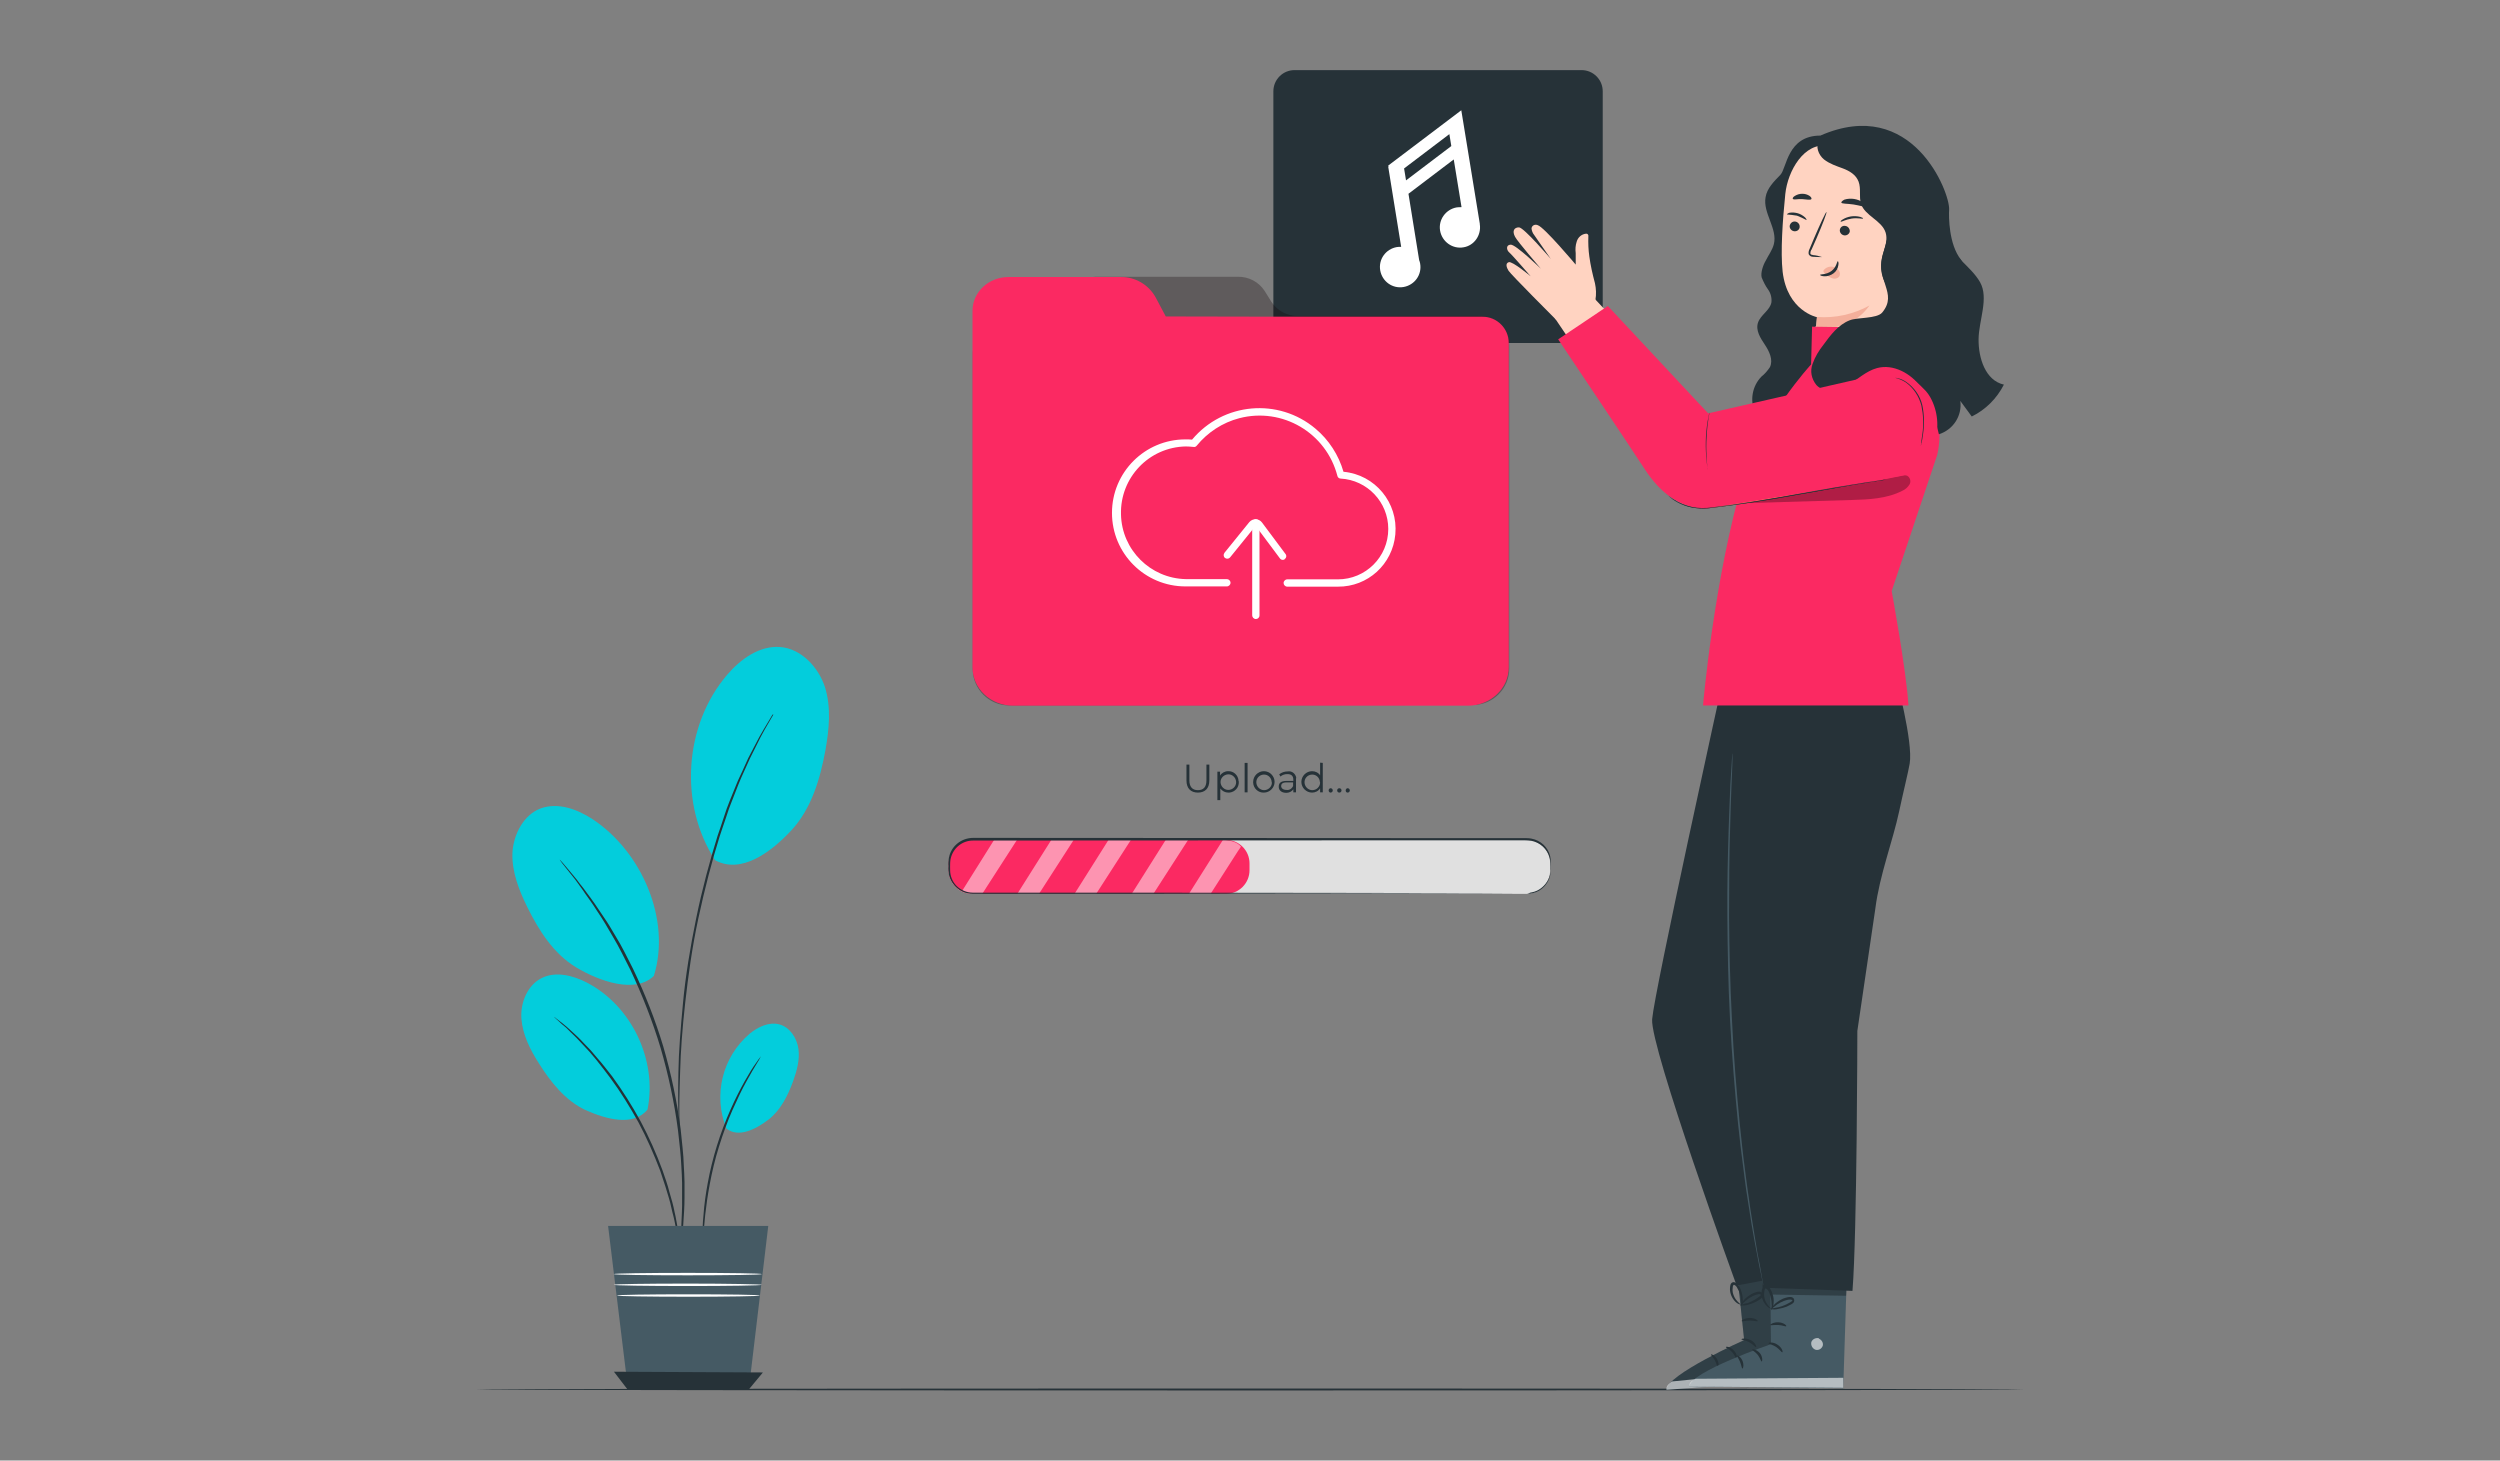 <?xml version="1.0" encoding="utf-8"?><svg version="1.1" id="Layer_1" xmlns="http://www.w3.org/2000/svg" xmlns:xlink="http://www.w3.org/1999/xlink" x="0px" y="0px" viewBox="0 0 1027 600" style="enable-background:new 0 0 1027 600;" xml:space="preserve"><rect x="0" y="0" width="1027" height="600" fill="#808080" stroke="none"/><style type="text/css">.st0{fill:#03CDDC}
.st1{fill:#263238}
.st2{fill:#455A64}
.st3{fill:#FFFFFF}
.st4{fill:#FFD3C1}
.st5{fill:#F4AF9B}
.st6{opacity:0.3}
.st7{opacity:0.6}
.st8{fill:#FB2962}
.st9{fill:#FF725E}
.st10{fill:#110307}
.st11{fill:#E0E0E0}
.st12{opacity:0.5}
</style><g id="freepik--Plant--inject-18"><path class="st0" d="M293.8,353.4c-15-22.9-12.8-55.6,5-76.3c5.5-6.4,13.3-12,21.8-11.3c8.5,0.7,15.6,8.2,18.3,16.5
c2.6,8.3,1.7,17.3,0.2,25.8c-2.2,12-5.8,24.2-14.1,33.1C316.7,350.1,304.5,359.2,293.8,353.4"/><path class="st0" d="M298.4,463.6c-5.5-13.7-1.7-29.3,9.5-38.9c3.4-2.8,7.9-5,12.2-3.9c4.3,1.1,7.3,5.6,7.9,10.1
c0.6,4.5-0.7,9.1-2.2,13.3c-2.2,6-5.2,12-10.2,15.8S303.4,467.6,298.4,463.6"/><path class="st0" d="M266,455.8c4.1-20.4-6.6-42.7-25-52.2c-5.7-2.9-12.7-4.7-18.5-1.8c-5.8,2.9-8.8,10.1-8.3,16.7
c0.5,6.6,3.6,12.7,7.1,18.2c4.9,7.8,10.9,15.4,19.2,19.3C249,459.8,260.2,462.9,266,455.8"/><path class="st0" d="M268.6,400.9c7.2-23.1-5-51.1-25.2-64.4c-6.3-4.1-14.2-7-21.3-4.4c-7,2.6-11.3,10.8-11.6,18.5
c-0.2,7.7,2.7,15.1,6.1,22c4.8,9.7,10.8,19.2,20.1,24.8S260.9,408.4,268.6,400.9"/><path class="st1" d="M279.2,513.9c-0.1-0.4-0.2-0.7-0.2-1.1c-0.1-0.8-0.3-1.9-0.5-3.2c-0.1-0.7-0.2-1.5-0.3-2.3
c-0.1-0.9-0.4-1.8-0.5-2.7c-0.4-2-0.8-4.2-1.5-6.7c-0.3-1.2-0.6-2.5-0.9-3.9c-0.3-1.3-0.8-2.7-1.2-4.1c-0.8-2.9-1.9-5.8-2.9-9
c-2.6-6.8-5.5-13.4-8.9-19.8c-3.5-6.3-7.3-12.5-11.6-18.3c-2-2.6-3.9-5.2-5.8-7.5l-2.8-3.3l-2.7-2.9c-1.7-1.9-3.3-3.5-4.8-4.9l-2-2
l-1.8-1.5l-2.4-2.2c-0.6-0.5-0.8-0.8-0.8-0.8c0.3,0.2,0.6,0.4,0.9,0.7l2.6,2l1.8,1.5l2.1,1.9c1.5,1.4,3.2,2.9,4.9,4.8l2.8,2.9
l2.8,3.3c2,2.2,3.9,4.8,6,7.4c4.3,5.9,8.2,12.1,11.7,18.5c3.4,6.4,6.4,13.1,8.9,19.9c1.1,3.2,2.2,6.2,2.9,9.1
c0.4,1.5,0.8,2.8,1.2,4.2c0.4,1.3,0.6,2.6,0.9,3.9c0.6,2.5,0.9,4.7,1.3,6.7c0.2,1,0.3,1.9,0.5,2.8c0.1,0.9,0.2,1.6,0.2,2.4
c0.1,1.3,0.2,2.4,0.3,3.3C279.3,513.2,279.3,513.5,279.2,513.9z"/><path class="st1" d="M278.7,518.1c0-0.2,0-0.3,0-0.5c0-0.4,0-0.8,0.1-1.3c0.1-1.3,0.3-2.9,0.5-5.1c0.1-1.1,0.2-2.4,0.4-3.7
s0.1-2.8,0.2-4.4c0.1-3.2,0.4-6.8,0.3-10.8c0-2,0-4.1,0-6.3s-0.2-4.5-0.3-6.8c-0.2-4.7-0.8-9.7-1.4-15c-1.5-11.4-3.9-22.6-7.1-33.6
c-3.3-11-7.5-21.7-12.4-32.1c-2.4-4.7-4.6-9.3-7-13.3c-1.2-2-2.3-4-3.4-5.8s-2.3-3.7-3.4-5.3c-2.1-3.4-4.4-6.3-6.1-8.9
c-0.9-1.3-1.8-2.5-2.6-3.6c-0.8-1.1-1.6-2-2.3-2.9l-3.2-4c-0.3-0.4-0.6-0.8-0.8-1.1c-0.2-0.3-0.3-0.4-0.2-0.4c0,0,0.1,0.1,0.3,0.3
l0.9,1l3.3,3.9l2.4,2.9c0.8,1.1,1.7,2.3,2.7,3.5c1.9,2.6,4.1,5.4,6.3,8.8l3.5,5.2c1.2,1.8,2.3,3.9,3.5,5.8c2.5,4,4.7,8.6,7.1,13.3
c5,10.4,9.2,21.1,12.5,32.1c3.2,11.1,5.6,22.4,7.1,33.8c0.5,5.3,1.2,10.3,1.3,15c0.1,2.4,0.3,4.6,0.3,6.8c0,2.2,0,4.3,0,6.3
c0,4-0.3,7.6-0.5,10.8c-0.1,1.6-0.2,3.1-0.3,4.4s-0.3,2.6-0.5,3.7l-0.7,5.1c0,0.5-0.1,1-0.2,1.3
C278.8,517.7,278.8,517.9,278.7,518.1z"/><path class="st1" d="M317.7,293.5c-0.1,0.1-0.1,0.3-0.2,0.4l-0.7,1.2l-2.6,4.5c-0.5,1-1.2,2.1-1.8,3.3l-2,4
c-0.7,1.5-1.5,2.9-2.3,4.6s-1.5,3.4-2.4,5.3c-0.9,1.9-1.7,3.8-2.5,5.8c-0.8,2-1.6,4.2-2.5,6.4c-0.4,1.1-0.9,2.2-1.3,3.4l-1.2,3.6
c-0.8,2.4-1.7,4.9-2.5,7.4c-3.2,10.2-6.2,21.7-8.8,33.8s-4.2,23.9-5.4,34.6s-1.9,20.3-2.1,28.5c-0.2,4.1-0.2,7.7-0.3,11
c0,3.2-0.1,6,0,8.3c0.1,2.3,0,4,0,5.2c0,0.5,0,1,0,1.4c0,0.2,0,0.3,0,0.5c0-0.2,0-0.3,0-0.5c0-0.4,0-0.8-0.1-1.4
c0-1.3-0.1-3-0.2-5.2c-0.1-2.2-0.2-5.1-0.2-8.3s0-6.9,0.1-11c0.1-8.1,0.9-17.8,1.9-28.5s2.9-22.4,5.4-34.6s5.6-23.6,8.8-33.9
c0.9-2.5,1.7-5,2.5-7.4c0.4-1.2,0.8-2.4,1.2-3.6l1.3-3.4l2.6-6.4c0.8-2.1,1.8-4,2.6-5.8s1.6-3.6,2.4-5.3l2.4-4.6l2.1-4
c0.7-1.2,1.3-2.3,1.9-3.3l2.7-4.5c0.3-0.5,0.5-0.8,0.7-1.2S317.7,293.5,317.7,293.5z"/><path class="st1" d="M312.6,433.9c-0.5,1-1,1.9-1.6,2.8c-1.1,1.7-2.6,4.4-4.4,7.6c-1.8,3.2-3.7,7.2-5.7,11.7s-3.8,9.5-5.5,14.9
c-1.7,5.4-2.9,10.6-3.8,15.4s-1.5,9.1-1.9,12.8c-0.4,3.7-0.6,6.7-0.7,8.8c0,1.1-0.1,2.1-0.3,3.2c-0.1-1.1-0.2-2.1-0.1-3.2
c0-2.1,0-5.1,0.4-8.8c0.3-4.3,0.9-8.6,1.7-12.9c1.9-10.5,5.1-20.7,9.4-30.4c2-4.5,4-8.4,5.8-11.6c1.8-3.2,3.4-5.8,4.6-7.4
C311.2,435.7,311.9,434.8,312.6,433.9z"/><polygon class="st2" points="249.8,503.6 315.6,503.6 307.6,570.8 258,570.8 "/><polygon class="st1" points="252.2,563.5 257.8,570.8 307.6,570.8 313.4,563.8 "/><path class="st3" d="M313,523.4c0,0.3-13.6,0.5-30.5,0.5s-30.4-0.2-30.4-0.5c0-0.3,13.6-0.5,30.5-0.5
C299.4,522.9,313,523.1,313,523.4z"/><path class="st3" d="M313,527.8c0,0.3-13.6,0.5-30.5,0.5s-30.4-0.2-30.4-0.5s13.6-0.5,30.5-0.5C299.4,527.3,313,527.6,313,527.8z"
/><path class="st3" d="M312.2,532.2c0,0.3-13.1,0.5-29.4,0.5c-16.3,0-29.4-0.2-29.4-0.5s13.1-0.5,29.4-0.5
C299.1,531.7,312.2,531.9,312.2,532.2z"/></g><g id="freepik--Floor--inject-18"><path class="st1" d="M831.6,570.8c0,0.2-142.4,0.4-318,0.4s-318.1-0.2-318.1-0.4c0-0.2,142.4-0.4,318.1-0.4
S831.6,570.6,831.6,570.8z"/></g><g id="freepik--Character--inject-18"><path class="st1" d="M805.5,106.6c-4.9-6.2-5-17.5-4.8-20.5c0.4-6.9-15-47-52.9-30.4l0,0c-13.6,0-13.8,13.4-16.4,16.1
c-2.6,2.7-5.5,5.5-6.1,9.2c-1.2,6.5,5,12.9,3.4,19.3c-0.6,2.4-2.2,4.5-3.3,6.7l0,0c-1.2,2-2.2,5.2-1.7,7c0.7,1.7,1.5,3.4,2.6,4.9
c1.1,1.5,1.6,3.4,1.4,5.3c-0.6,3.3-4.4,5.1-5.5,8.3s1,6.4,2.8,9.1s3.5,6.2,2.1,9.2c-1,1.5-2.1,2.8-3.5,3.9
c-3.8,3.9-4.8,9.7-2.7,14.8l21.9-4.4c1-10.4,1.9-20.8,2.9-31.2c6.4,1.6,13.4-2.5,16.4-3.3l3.7-2c8.1,1.5,16.9,0.9,24.1-3.2
c7.1-4.2,17.7,1.2,16.3-7C805.2,114.4,808,109.8,805.5,106.6z"/><path class="st4" d="M780.5,68.7l-29.7-8.8c-9.6-1.5-16.4,10.2-17.4,19.8c-1.1,10.7-2,23.8-1.1,31.9c1.9,16.2,14.1,18.7,14.1,18.7
s-2.1,22.9-2.3,28.7l36.6-18.8l4.6-65.6C785.5,71.7,783.4,69.1,780.5,68.7z"/><path class="st1" d="M735.2,92.8c-0.1,1.1,0.8,2.1,1.9,2.2c1.1,0.1,2.1-0.6,2.2-1.7c0,0,0,0,0-0.1c0.1-1.1-0.8-2.1-1.9-2.2
C736.3,90.9,735.4,91.7,735.2,92.8C735.2,92.8,735.2,92.8,735.2,92.8z"/><path class="st1" d="M734.1,88.1c1.4,0.1,2.8,0.3,4.1,0.5c1.3,0.5,2.6,1.1,3.9,1.8c0.1,0,0-0.5-0.6-1.1c-0.9-0.8-1.9-1.4-3-1.7
c-1.1-0.3-2.2-0.4-3.4-0.2C734.3,87.7,734,88,734.1,88.1z"/><path class="st1" d="M755.8,94.5c-0.1,1.1,0.8,2.1,1.9,2.2c1.1,0.1,2.1-0.7,2.2-1.7c0,0,0,0,0,0c0-1.1-0.8-2.1-1.9-2.2
C756.9,92.6,755.9,93.4,755.8,94.5C755.8,94.5,755.8,94.5,755.8,94.5z"/><path class="st1" d="M756.2,91.1c0.3,0.1,1.9-0.9,4.4-1.3c2.5-0.4,4.5,0.2,4.7,0s-0.2-0.4-1.1-0.7c-1.2-0.3-2.5-0.4-3.8-0.2
c-1.2,0.2-2.4,0.6-3.5,1.3C756.2,90.6,756,91,756.2,91.1z"/><path class="st1" d="M748.5,105.6c-1.2-0.4-2.4-0.7-3.6-0.8c-0.6-0.1-1.1-0.2-1.2-0.6c0-0.6,0.1-1.2,0.5-1.7
c0.6-1.4,1.2-2.8,1.9-4.3c2.6-6,4.5-11,4.2-11.1c-0.2-0.1-2.5,4.7-5.1,10.8c-0.6,1.5-1.2,2.9-1.8,4.3c-0.4,0.7-0.5,1.5-0.4,2.2
c0.2,0.4,0.5,0.7,0.9,0.9c0.3,0.1,0.6,0.2,1,0.2C746.1,105.6,747.3,105.6,748.5,105.6z"/><path class="st5" d="M746.4,130.2c7.5,0.6,15-1.1,21.6-4.7c-0.2,0-6.6,11.2-21.9,8.9L746.4,130.2z"/><path class="st5" d="M749.2,110.9c0.9-1,2.3-1.6,3.7-1.3c1,0.1,1.9,0.7,2.5,1.5c0.6,0.8,0.6,1.8,0.1,2.6c-0.8,0.8-1.9,1-2.9,0.6
c-1-0.4-2-1-2.8-1.8c-0.2-0.2-0.4-0.4-0.6-0.7c-0.2-0.2-0.2-0.6,0-0.8"/><path class="st1" d="M755,107.3c-0.4,0-0.5,2.4-2.6,4s-4.7,1.3-4.7,1.6c0,0.3,0.6,0.5,1.6,0.6c1.4,0.1,2.8-0.4,3.9-1.2
c1.1-0.8,1.8-2,2-3.4C755.4,107.9,755.1,107.3,755,107.3z"/><path class="st1" d="M756.4,83.2c0.2,0.6,2.4,0.4,5,0.8c2.6,0.4,4.7,1.2,5,0.7c0.2-0.3-0.2-0.8-1-1.5c-2.2-1.5-5.1-2-7.7-1.2
C756.9,82.4,756.4,82.9,756.4,83.2z"/><path class="st1" d="M736.5,81.7c0.4,0.5,1.9,0,3.8,0.1c1.8,0.1,3.4,0.5,3.8,0c0.2-0.2,0-0.8-0.7-1.3c-1.8-1.2-4.2-1.2-6.1,0
C736.6,80.9,736.3,81.5,736.5,81.7z"/><path class="st1" d="M747.3,57.7c12,1.9,23.7,5.2,34.9,9.9c2.6,1.1,5.3,2.4,6.8,4.8s1.3,5.7,1.1,8.8l-3.7,43.2l-1.5-0.1
c-4.4,0.7-4.8-1.5-8-4.7c-3.2-3.3-4.7-7.9-4-12.4c0.6-3.9,2.9-7.9,1.7-11.7c-1.6-5-8.5-6.8-10.1-11.8c-0.9-2.9,0.1-6.2-1-9.1
c-1.1-2.9-3.8-4.4-6.4-5.4c-2.7-1-5.5-1.9-7.8-3.7C747,63.6,745.7,60.1,747.3,57.7z"/><path class="st1" d="M531.8,28.8h117.9c4.8,0,8.7,3.9,8.7,8.7v94.7c0,4.8-3.9,8.7-8.7,8.7H531.8c-4.8,0-8.7-3.9-8.7-8.7V37.5
C523.1,32.7,527,28.8,531.8,28.8z"/><path class="st2" d="M713.1,518l3.4,32.5c0,0-31.9,14.3-31.9,20.4l63.2-4.3l-3.2-50.9L713.1,518z"/><g class="st6"><path d="M713.1,518l3.4,32.5c0,0-31.9,14.3-31.9,20.4l63.2-4.3l-3.2-50.9L713.1,518z"/></g><g class="st7"><path class="st3" d="M735.8,546.4c1.3,0.3,2.1,1.5,2,2.8c-0.3,1.3-1.5,2.2-2.8,2c-1.4-0.3-2.3-1.6-2.1-3c0.4-1.3,1.8-2.1,3.1-1.8"
/></g><g class="st7"><path class="st3" d="M747.8,566.6l-0.5-5.1l-60.4,6c0,0-2.7,1.5-2.3,3.4L747.8,566.6z"/></g><path class="st1" d="M715.4,550.2c0,0.3,1.6,0.3,3.2,1.2c1.6,0.9,2.5,2.1,2.8,2c0.3-0.1-0.3-1.9-2.2-2.9
C717.1,549.5,715.3,549.9,715.4,550.2z"/><path class="st1" d="M709,553.4c0,0.3,1.3,0.7,2.5,2c1.1,1.2,1.5,2.6,1.8,2.6c0.4,0,0.4-1.8-1.1-3.3
C710.7,553.1,708.9,553.1,709,553.4z"/><path class="st1" d="M705.7,561.6c0.3,0,0.6-1.5-0.3-3.2c-0.9-1.7-2.4-2.2-2.5-2c-0.1,0.3,0.8,1.1,1.6,2.5
C705.2,560.3,705.4,561.6,705.7,561.6z"/><path class="st1" d="M715.5,542.7c0.1,0.3,1.5-0.2,3.3-0.2s3.2,0.5,3.3,0.2c0.1-0.3-1.2-1.3-3.3-1.3
C716.7,541.4,715.3,542.5,715.5,542.7z"/><path class="st1" d="M714.9,536.2c1.1,0.2,2.2,0.1,3.2-0.2c1.1-0.3,2.2-0.7,3.2-1.2c0.6-0.3,1.2-0.7,1.8-1.1
c0.3-0.2,0.6-0.5,0.9-0.8c0.4-0.5,0.4-1.2,0-1.7c-0.3-0.4-0.9-0.6-1.4-0.6c-0.4,0-0.8,0.1-1.2,0.2c-0.7,0.2-1.3,0.5-1.9,0.8
c-1,0.6-2,1.3-2.8,2.1c-1.4,1.5-1.8,2.6-1.7,2.7c0.1,0.1,0.8-0.9,2.2-2.1c0.8-0.7,1.7-1.3,2.7-1.8c0.6-0.3,1.2-0.5,1.8-0.7
c0.7-0.2,1.2-0.3,1.5,0s0.1,0.2,0,0.4c-0.2,0.2-0.4,0.4-0.7,0.6c-0.5,0.4-1.1,0.7-1.6,1.1c-0.9,0.5-1.9,1-2.9,1.4
C716.9,535.4,715.9,535.8,714.9,536.2z"/><path class="st1" d="M715.3,536.6c0.5-0.9,0.8-2,0.6-3.1c0-1.2-0.3-2.3-0.7-3.4c-0.2-0.7-0.6-1.3-0.9-1.9c-0.4-0.8-1.2-1.4-2.1-1.5
c-0.6,0-1.1,0.4-1.3,1c-0.1,0.4-0.2,0.8-0.2,1.2c-0.2,1.9,0.5,3.8,1.7,5.3c1.3,1.6,2.7,1.8,2.7,1.7c0-0.1-1-0.7-2.1-2.2
c-0.6-0.9-1-1.9-1.2-2.9c-0.1-0.6-0.1-1.2,0-1.8c0-0.7,0.3-1.2,0.5-1.2c0.3,0,0.9,0.5,1.2,1c0.3,0.5,0.6,1.1,0.9,1.7
c0.4,1,0.7,2,0.8,3.1C715.4,535.3,715.2,536.5,715.3,536.6z"/><path class="st1" d="M707.6,280.2c0,0-28,127.2-28.9,138.5c-0.9,11.4,34.7,109.4,34.7,109.4l30.7-5.8c0,0-1.9-144.8-2.9-147.6
c-1-2.8,7.8-74,7.8-74L707.6,280.2z"/><path class="st2" d="M727.2,519.5l0.3,32.7c0,0-33.1,11.3-33.6,17.4l63.3,0.7l1.6-50L727.2,519.5z"/><g class="st7"><path class="st3" d="M747.1,549.9c1.2,0.4,2,1.7,1.7,2.9c-0.4,1.2-1.6,2-2.9,1.7c-1.3-0.4-2.1-1.8-1.8-3.2c0.5-1.3,2-1.9,3.3-1.5"
/></g><g class="st7"><path class="st3" d="M757.2,570.1V566l-60.7,0.4c0,0-2.8,1.2-2.6,3.2L757.2,570.1z"/></g><path class="st1" d="M726.5,551.8c0,0.3,1.5,0.5,3.1,1.5c1.5,1,2.3,2.4,2.6,2.2c0.3-0.1-0.1-1.9-2-3.1
C728.3,551.1,726.4,551.5,726.5,551.8z"/><path class="st1" d="M719.8,554.4c-0.1,0.3,1.3,0.9,2.3,2.2c1,1.3,1.3,2.7,1.6,2.7s0.5-1.8-0.7-3.4
C721.6,554.3,719.8,554.1,719.8,554.4z"/><path class="st1" d="M715.8,562.2c0.3,0,0.7-1.5,0-3.2c-0.7-1.7-2.2-2.4-2.3-2.2c-0.1,0.2,0.7,1.2,1.3,2.6
C715.4,560.9,715.5,562.2,715.8,562.2z"/><path class="st1" d="M727.2,544.3c0.1,0.3,1.5-0.1,3.3,0s3.1,0.8,3.3,0.5c0.2-0.3-1.1-1.5-3.2-1.6S727.1,544.1,727.2,544.3z"/><g class="st6"><polygon points="727.2,525.9 727.3,531.8 758.4,532.3 758.6,527 "/></g><path class="st1" d="M727.3,537.7c1,0.3,2.1,0.3,3.2,0c1.2-0.2,2.3-0.5,3.4-0.9c0.6-0.3,1.2-0.6,1.8-0.9c0.4-0.2,0.7-0.4,1-0.7
c0.4-0.4,0.5-1.1,0.2-1.7c-0.3-0.4-0.8-0.7-1.3-0.7c-0.4,0-0.8,0-1.2,0.1c-0.7,0.1-1.3,0.4-2,0.6c-1.1,0.5-2,1.1-2.9,1.8
c-1.5,1.3-2,2.5-1.9,2.5s0.9-0.8,2.4-1.9c0.9-0.6,1.9-1.1,2.9-1.5c0.6-0.2,1.2-0.4,1.8-0.5c0.7-0.1,1.2-0.1,1.5,0.2
s0.1,0.2-0.1,0.4c-0.2,0.2-0.5,0.4-0.7,0.5c-0.6,0.3-1.1,0.6-1.7,0.9c-1,0.5-2,0.8-3.1,1.1C729.4,537.2,728.3,537.4,727.3,537.7z"
/><path class="st1" d="M727.7,538.2c0.6-0.9,0.9-2,0.9-3c0.1-1.2,0-2.4-0.4-3.5c-0.2-0.7-0.4-1.3-0.8-1.9c-0.3-0.9-1.1-1.5-2-1.7
c-0.6,0-1.1,0.3-1.3,0.9c-0.2,0.4-0.3,0.8-0.4,1.2c-0.1,0.7-0.1,1.4,0,2.1c0.1,1.2,0.6,2.3,1.3,3.3c1.2,1.7,2.5,2.1,2.5,2
s-0.9-0.8-1.9-2.4c-0.5-0.9-0.8-1.9-0.9-3c0-0.6,0-1.2,0.1-1.8c0.1-0.7,0.4-1.2,0.6-1.1s0.8,0.5,1.1,1.1c0.3,0.6,0.5,1.1,0.7,1.7
c0.3,1,0.5,2.1,0.5,3.2C727.9,537,727.5,538.1,727.7,538.2z"/><path class="st1" d="M778.8,278.2l-71.2,2l10.2,126.7l6.3,122.1l36.9,1.3c1.9-23.6,2-106.8,2-106.8l7.4-50.3
c1.7-13.6,7.2-27.8,9.8-40c1.5-7.1,3.8-16.4,4.3-19.5C786,304.7,778.8,278.2,778.8,278.2z"/><path class="st2" d="M711.7,309.3c0,0.2,0,0.4,0,0.6c0,0.4,0,1,0,1.7c0,1.5-0.1,3.7-0.2,6.4c-0.1,2.7-0.3,6.2-0.4,10.1
c-0.1,3.9-0.3,8.4-0.4,13.4c-0.3,9.9-0.4,21.8-0.4,34.9c0.1,13.1,0.4,27.6,1.2,42.7c0.7,15.1,1.9,29.6,3.2,42.6
c0.7,6.5,1.3,12.7,2.1,18.5c0.4,2.9,0.7,5.7,1.1,8.4c0.4,2.7,0.8,5.3,1.1,7.7c0.7,4.9,1.5,9.3,2.1,13.2c0.6,3.9,1.2,7.3,1.8,10
l1.1,6.3c0.1,0.7,0.2,1.2,0.3,1.6c0,0.2,0,0.4,0,0.6c-0.1-0.2-0.1-0.4-0.1-0.6c-0.1-0.4-0.2-0.9-0.3-1.6c-0.3-1.5-0.7-3.6-1.3-6.3
c-0.5-2.7-1.2-6.1-1.9-10c-0.7-3.9-1.5-8.3-2.2-13.2c-0.4-2.5-0.8-5-1.2-7.7c-0.4-2.7-0.7-5.5-1.1-8.4c-0.8-5.8-1.5-12-2.2-18.5
c-1.3-13.1-2.5-27.5-3.3-42.6c-0.8-15.2-1-29.6-1.1-42.8c-0.1-13.1,0.2-25,0.5-34.9c0.1-5,0.4-9.5,0.5-13.4s0.3-7.3,0.5-10.1
c0.2-2.8,0.3-4.9,0.4-6.4c0-0.7,0.1-1.2,0.1-1.7C711.7,309.7,711.7,309.5,711.7,309.3z"/><polygon class="st4" points="671.2,139.9 653,120.5 638.6,130.5 653,151.8 "/><path class="st8" d="M786.5,147.1l-0.9-12.3l-41.2-0.6l-0.4,15.5c0,0-20.2,21.9-27.6,46.4c-12.3,41.2-16.8,93.7-16.8,93.7H784
c-0.9-14.5-6.9-47-6.9-47l18.7-55.9C800.5,166.8,786.5,147.1,786.5,147.1z"/><path class="st1" d="M684.5,202.9c0,0,0.2,0.2,0.7,0.6c0.7,0.6,1.4,1.2,2.1,1.7c2.8,1.9,5.9,3.1,9.2,3.5c2.3,0.3,4.6,0.3,6.9-0.1
c2.4-0.3,5.1-0.6,7.8-1c5.5-0.7,11.5-1.7,17.8-2.7l32.3-5.7l9.8-1.6l2.7-0.4l0.9-0.2l-0.9,0.1l-2.7,0.4c-2.3,0.3-5.7,0.8-9.8,1.5
c-8.3,1.3-19.7,3.4-32.3,5.6c-6.3,1.1-12.3,2-17.8,2.8c-2.7,0.4-5.4,0.7-7.8,1c-5.6,0.9-11.3-0.2-16-3.3c-0.7-0.5-1.5-1-2.2-1.6
C684.8,203.1,684.5,202.9,684.5,202.9z"/><path class="st1" d="M789.1,183c0-0.1,0.1-0.2,0.1-0.3c0-0.3,0.1-0.6,0.2-0.9c0.2-0.8,0.4-2,0.6-3.5c0.6-3.9,0.5-7.9-0.3-11.8
c-0.9-3.9-3.3-7.3-6.6-9.6c-1-0.7-2.1-1.2-3.3-1.5c-0.4-0.1-0.9-0.2-1.3-0.2c1.6,0.4,3,1,4.4,1.9c3.2,2.3,5.4,5.7,6.4,9.5
c0.8,3.8,1,7.8,0.4,11.7c-0.2,1.5-0.4,2.7-0.5,3.5c0,0.4,0,0.7-0.1,1C789,182.8,789.1,182.9,789.1,183z"/><path class="st1" d="M701.4,193c0-0.3,0-0.6,0-0.9l-0.2-2.5c-0.2-2.8-0.3-5.5-0.2-8.3c0.1-2.8,0.3-5.5,0.7-8.3
c0.1-0.9,0.2-1.7,0.4-2.5c0.1-0.3,0.1-0.6,0.1-0.9c-0.1,0.3-0.2,0.6-0.2,0.9c-0.1,0.6-0.3,1.5-0.5,2.5c-0.9,5.5-1,11.1-0.4,16.6
c0.1,1.1,0.2,1.9,0.3,2.5C701.3,192.4,701.4,192.7,701.4,193z"/><path class="st1" d="M744.6,149.5c1-2.9,2.6-5.5,4.5-7.9c2.9-4,6.1-8.2,10.7-10c3.1-1.3,11.2-0.6,13.4-3.2
c6.7-8.1-3.1-13.1,0.4-24.4c3.9-12.3,1.9-10.4,2.2-20l14.9-6.4c2.4,1.8,8.9,8.1,8.1,10.9c-0.7,3.1-0.5,6.4,0.6,9.4
c2.3,7.2,10.2,11.4,14,18c3.7,6.6-0.5,15.6-0.6,23.4c-0.1,7.8,2.8,17,10.4,18.7c-2.9,5.7-7.5,10.3-13.2,13.1l-4.7-6.4
c0.8,6.1-2.9,11.8-8.8,13.7c-1.6-6.8-3.3-13.8-7.4-19.4c-4.1-5.6-11.3-9.6-18-7.8c-4.5,1.2-8,4.7-12,7c-4,2.4-9.7,3.4-12.9,0
C744.1,155.6,743.5,152.4,744.6,149.5z"/><g class="st6"><path d="M716.5,206.7c19.4-3.5,45.3-7.8,64.7-11.3c0.7-0.2,1.5-0.2,2.2,0c1.3,0.7,1.7,2.3,1.1,3.5c-0.7,1.2-1.8,2.2-3,2.7
c-6.4,3.3-13.8,3.6-21,3.8L716.5,206.7L716.5,206.7z"/></g><path class="st9" d="M702.3,208.6c6,0.1,75.6-12.6,75.6-12.6"/><path class="st8" d="M776.7,152.7c5.1,0.6,8.4,1.5,14.4,7.9c0.7,0.8,1.3,1.6,1.8,2.5c6.6,11.7,1.8,27.7-10.9,32.2l-12.3,2.5
l-67.3,10.9c0,0-14.3,3.2-26.7-15.9c-4.5-7-35.6-53.4-35.6-53.4l20.4-13.7l41.2,44.1L776.7,152.7z"/><path class="st1" d="M684.5,202.9c0,0,0.2,0.2,0.7,0.6c0.7,0.6,1.4,1.2,2.1,1.7c2.8,1.9,5.9,3.1,9.2,3.5c2.3,0.3,4.6,0.3,6.9-0.1
c2.4-0.3,5.1-0.6,7.8-1c5.5-0.7,11.5-1.7,17.8-2.7l32.3-5.7l9.8-1.6l2.7-0.4l0.9-0.2l-0.9,0.1l-2.7,0.4c-2.3,0.3-5.7,0.8-9.8,1.5
c-8.3,1.3-19.7,3.4-32.3,5.6c-6.3,1.1-12.3,2-17.8,2.8c-2.7,0.4-5.4,0.7-7.8,1c-5.6,0.9-11.3-0.2-16-3.3c-0.7-0.5-1.5-1-2.2-1.6
C684.8,203.1,684.5,202.9,684.5,202.9z"/><path class="st1" d="M789.1,183c0-0.1,0.1-0.2,0.1-0.3c0-0.3,0.1-0.6,0.2-0.9c0.2-0.8,0.4-2,0.6-3.5c0.6-3.9,0.5-7.9-0.3-11.8
c-0.9-3.9-3.3-7.3-6.6-9.6c-1-0.7-2.1-1.2-3.3-1.5c-0.4-0.1-0.9-0.2-1.3-0.2c1.6,0.4,3,1,4.4,1.9c3.2,2.3,5.4,5.7,6.4,9.5
c0.8,3.8,1,7.8,0.4,11.7c-0.2,1.5-0.4,2.7-0.5,3.5c0,0.4,0,0.7-0.1,1C789,182.8,789.1,182.9,789.1,183z"/><path class="st1" d="M701.4,193c0-0.3,0-0.6,0-0.9l-0.2-2.5c-0.2-2.8-0.3-5.5-0.2-8.3c0.1-2.8,0.3-5.5,0.7-8.3
c0.1-0.9,0.2-1.7,0.4-2.5c0.1-0.3,0.1-0.6,0.1-0.9c-0.1,0.3-0.2,0.6-0.2,0.9c-0.1,0.6-0.3,1.5-0.5,2.5c-0.9,5.5-1,11.1-0.4,16.6
c0.1,1.1,0.2,1.9,0.3,2.5C701.3,192.4,701.4,192.7,701.4,193z"/><path class="st4" d="M652.9,105.4c-0.4-2.8-0.5-5.6-0.4-8.4c0.1-0.5-0.3-1-0.8-1c-0.1,0-0.1,0-0.2,0c-1.8,0.2-3.3,1.5-3.8,3.3
c-0.5,1.5-0.6,3.1-0.4,4.7c0,2.6,0,4.7,0,4.7s-13-15.5-15.6-16.2c-0.9-0.4-2-0.1-2.4,0.8c0,0,0,0,0,0c-0.5,0.8,0.5,2.6,0.5,2.6
l7.3,10.5c0,0-11.1-13-13.1-13c-2,0-2.9,1.5-1.6,3.9c0.9,1.8,10.6,13.1,10.6,13.1s-10.3-10-12.4-9.9c-2.1,0.1-1.7,2.3-0.6,3.2
c1.1,0.9,8.8,9.8,8.8,9.8s-7.5-6.3-9-5.8c-1.5,0.5-0.9,2.2-0.1,3.5c0.8,1.4,19.5,20.1,19.5,20.1l16.2-8.1l0,0
c0.4-2.3,0.3-4.6-0.2-6.9C654.2,112.6,653.4,109,652.9,105.4z"/></g><g id="freepik--Folder--inject-18"><g class="st6"><path class="st10" d="M414.5,289.8c-8.2,0-14.9-6.7-14.9-14.9V145c0.2-6.8,6-12.2,12.8-12h12.2c4.9,0.1,9.4-2.6,11.7-7l2.6-5.3
c2.2-4.3,6.7-7,11.6-7h58c4.4-0.1,8.6,2.1,11,5.8l2.8,4.5c2.4,3.7,6.6,5.9,11,5.8h73.9c6.8-0.2,12.6,5.1,12.8,12v132.9
c0,8.2-6.7,14.9-14.9,14.9c0,0,0,0,0,0L414.5,289.8z"/></g><path class="st8" d="M525.9,130.1l-47-0.1l-4.2-7.9c-2.9-5.2-8.4-8.4-14.4-8.3h-46c-8.2,0-14.8,6.2-14.8,13.9v146.4
c0,8.8,7.5,15.8,16.8,15.8H603c9.3,0,16.8-7.1,16.8-15.8V140.9c0-5.9-4.8-10.8-10.8-10.8H525.9z"/><path class="st3" d="M549.6,241h-20.8c-0.8,0-1.5-0.7-1.5-1.5s0.7-1.5,1.5-1.5h20.8c11.4,0,20.7-9.2,20.7-20.7
c0-11-8.6-20.1-19.6-20.7c-0.6,0-1.2-0.5-1.3-1.1c-4.6-17.7-22.6-28.3-40.3-23.7c-6.9,1.8-13,5.8-17.5,11.3
c-0.3,0.4-0.8,0.6-1.3,0.5c-1-0.1-2.1-0.2-3.2-0.2c-15.1,0.3-27,12.8-26.6,27.9c0.3,14.6,12.1,26.3,26.6,26.6H504
c0.8,0,1.5,0.7,1.5,1.5s-0.7,1.5-1.5,1.5H487c-16.7,0-30.2-13.5-30.2-30.2c0-16.7,13.5-30.2,30.2-30.2c0,0,0,0,0,0
c0.9,0,1.8,0,2.7,0.1c12.8-15.3,35.5-17.3,50.7-4.5c5.5,4.6,9.5,10.8,11.5,17.7c13,1.2,22.5,12.7,21.3,25.7
C572.1,231.8,561.9,241.1,549.6,241L549.6,241z"/><path class="st3" d="M515.9,254.3c-0.8,0-1.5-0.7-1.5-1.5v-38c0-0.8,0.7-1.5,1.5-1.5s1.5,0.7,1.5,1.5v38
C517.4,253.7,516.7,254.3,515.9,254.3z"/><path class="st3" d="M527,230c-0.5,0-0.9-0.2-1.2-0.6l-9.7-13c-0.1-0.1-0.2-0.1-0.3-0.1c-0.1,0-0.2,0.1-0.3,0.1l-10.2,12.6
c-0.5,0.6-1.4,0.7-2.1,0.2c-0.6-0.5-0.7-1.4-0.2-2.1l0,0l10.2-12.6c0.7-0.8,1.6-1.2,2.6-1.2c1,0,2,0.5,2.6,1.3l9.7,13
c0.5,0.6,0.4,1.6-0.3,2c0,0,0,0,0,0C527.7,229.9,527.4,230,527,230z"/></g><g id="freepik--Progress--inject-18"><path class="st1" d="M487.4,320.6v-6.5h1.2v6.5c0,2.7,1.3,4,3.5,4s3.5-1.2,3.5-4v-6.5h1.2v6.5c0,3.3-1.8,5-4.7,5
C489.2,325.6,487.4,323.9,487.4,320.6z"/><path class="st1" d="M508.9,321.2c0.1,2.3-1.6,4.2-3.9,4.4c-0.1,0-0.2,0-0.4,0c-1.3,0-2.5-0.6-3.3-1.7v4.8h-1.2V317h1.1v1.6
c0.7-1.1,2-1.8,3.3-1.8c2.3-0.1,4.2,1.7,4.3,4C508.9,321,508.9,321.1,508.9,321.2z M507.8,321.2c-0.1-1.8-1.6-3.2-3.3-3.1
c-1.8,0.1-3.2,1.6-3.1,3.3c0.1,1.7,1.5,3.1,3.2,3.1c1.7,0,3.2-1.4,3.2-3.1C507.8,321.3,507.8,321.3,507.8,321.2z"/><path class="st1" d="M511.3,313.4h1.2v12.1h-1.2V313.4z"/><path class="st1" d="M514.8,321.2c0-2.4,2-4.4,4.4-4.4c2.4,0,4.4,2,4.4,4.4s-2,4.4-4.4,4.4c-2.3,0.1-4.3-1.7-4.4-4.1
C514.8,321.4,514.8,321.3,514.8,321.2z M522.4,321.2c-0.1-1.8-1.6-3.1-3.3-3c-1.8,0.1-3.1,1.6-3,3.3c0.1,1.7,1.5,3.1,3.2,3.1
c1.7,0,3.2-1.4,3.2-3.1C522.4,321.4,522.4,321.3,522.4,321.2L522.4,321.2z"/><path class="st1" d="M532.4,320.2v5.3h-1.1v-1.3c-0.6,1-1.8,1.5-2.9,1.5c-1.9,0-3.1-1-3.1-2.5c0-1.5,0.8-2.4,3.3-2.4h2.7v-0.5
c0-1.5-0.8-2.3-2.4-2.3c-1.1,0-2.1,0.3-2.9,1l-0.5-0.9c1-0.8,2.2-1.2,3.5-1.2c1.7-0.3,3.2,0.9,3.5,2.6
C532.4,319.7,532.4,319.9,532.4,320.2z M531.2,322.9v-1.5h-2.7c-1.7,0-2.2,0.7-2.2,1.5c0,0.9,0.8,1.6,2.2,1.6
C529.6,324.7,530.7,324,531.2,322.9L531.2,322.9z"/><path class="st1" d="M543.4,313.4v12.1h-1.1v-1.7c-0.7,1.2-2,1.8-3.3,1.8c-2.4,0-4.4-2-4.4-4.4c0-2.4,2-4.4,4.4-4.4
c1.3,0,2.6,0.6,3.3,1.7v-5.2L543.4,313.4z M542.2,321.2c-0.1-1.8-1.6-3.1-3.3-3c-1.8,0.1-3.1,1.6-3,3.3c0.1,1.7,1.5,3.1,3.2,3.1
c1.7,0,3.2-1.4,3.2-3.1C542.2,321.3,542.2,321.3,542.2,321.2L542.2,321.2z"/><path class="st1" d="M545.8,324.7c0-0.5,0.4-0.9,0.8-0.9c0,0,0,0,0,0c0.5,0,0.9,0.4,0.9,0.9c0,0,0,0,0,0c0,0.5-0.4,0.9-0.9,0.9
C546.2,325.6,545.8,325.2,545.8,324.7C545.8,324.7,545.8,324.7,545.8,324.7z"/><path class="st1" d="M549.3,324.7c0-0.5,0.4-0.9,0.9-0.9c0,0,0,0,0,0c0.5,0,0.9,0.4,0.9,0.9c0,0,0,0,0,0c0,0.5-0.4,0.9-0.9,0.9
C549.7,325.6,549.3,325.2,549.3,324.7C549.3,324.7,549.3,324.7,549.3,324.7z"/><path class="st1" d="M552.8,324.7c0-0.5,0.4-0.9,0.8-0.9c0,0,0,0,0,0c0.5,0,0.9,0.4,0.9,0.9c0,0,0,0,0,0c0,0.5-0.4,0.9-0.9,0.9
C553.1,325.6,552.8,325.2,552.8,324.7C552.8,324.7,552.8,324.7,552.8,324.7z"/><path class="st11" d="M399.4,345h227.7c5.3,0,9.7,4.3,9.7,9.7v2.8c0,5.3-4.3,9.7-9.7,9.7H399.4c-5.3,0-9.7-4.3-9.7-9.7v-2.8
C389.7,349.4,394,345,399.4,345z"/><path class="st8" d="M399.4,345h104.2c5.3,0,9.7,4.3,9.7,9.7v2.8c0,5.3-4.3,9.7-9.7,9.7H399.4c-5.3,0-9.7-4.3-9.7-9.7v-2.8
C389.7,349.4,394,345,399.4,345z"/><g class="st12"><path class="st3" d="M408.4,345l-13.1,20.9l2.1,0.9c0.6,0.3,1.2,0.4,1.9,0.4h4.2l14.3-22.2H408.4z"/></g><g class="st12"><polygon class="st3" points="431.9,345 417.9,367.2 426.8,367.2 441.1,345 "/></g><g class="st12"><polygon class="st3" points="455.4,345 441.4,367.2 450.3,367.2 464.6,345 "/></g><g class="st12"><polygon class="st3" points="478.9,345 464.9,367.2 473.8,367.2 488.1,345 "/></g><g class="st12"><path class="st3" d="M502.4,345l-14,22.2h8.9l11.2-17.5l1.3-1.9C508.2,345.9,505.5,345.2,502.4,345z"/></g><path class="st1" d="M627.4,367.2c0,0,0.5,0,1.3-0.1c1.3-0.2,2.6-0.6,3.7-1.3c1.8-1.1,3.2-2.8,4-4.8c0.5-1.3,0.7-2.6,0.6-4
c0.1-1.5,0-3.1-0.4-4.6c-0.9-3.6-3.9-6.3-7.5-7c-1-0.1-2-0.2-3-0.2h-10h-31.9l-184.5,0.1c-4.5,0-8.3,3.2-9.2,7.6
c-0.2,1.1-0.2,2.2-0.2,3.2c0,1.1,0,2.2,0.2,3.2c0.9,4.3,4.6,7.3,9,7.4H419h49l82.9,0.1l55.9,0.1L622,367h4h1.3H626h-4h-15.2
l-55.9,0.1l-82.9,0.1h-49h-19.4c-4.7,0-8.8-3.4-9.8-8c-0.2-1.1-0.3-2.3-0.2-3.4c-0.1-1.1,0-2.3,0.2-3.4c0.9-4.8,5.1-8.2,10-8.2
l184.5,0.1H616h10c1,0,2.1,0,3.1,0.2c3.8,0.7,6.8,3.5,7.7,7.2c0.3,1.5,0.4,3.1,0.3,4.7c0,1.4-0.2,2.8-0.7,4.1
c-0.8,2-2.2,3.7-4.1,4.9c-1.1,0.7-2.4,1.1-3.7,1.3C628.2,366.9,627.8,367.1,627.4,367.2z"/></g><path class="st3" d="M607.9,92.1c0-0.1,0-0.1,0-0.2l-5-30.7l0,0l-0.9-5.5l0,0l-0.8-4.9l0,0l-0.9-5.5l-30,22.7l0.1,0.6l-0.1,0
l5.3,32.8c-0.6,0-1.2,0-1.8,0.1c0,0,0,0,0,0c-4.5,0.8-7.6,5-6.8,9.6c0.8,4.5,5,7.6,9.6,6.8c4.5-0.8,7.6-5,6.8-9.6
c-0.1-0.5-0.2-1-0.4-1.4l-4.4-27.3l18.6-14.1l3.2,19.6c-0.6,0-1.3,0-2,0.1c0,0,0,0,0,0c-4.5,0.8-7.6,5.1-6.8,9.6
c0.8,4.5,5.1,7.6,9.6,6.8C605.6,100.9,608.6,96.6,607.9,92.1z M577.6,74.1l-0.8-4.9l18.6-14.1l0.8,4.9L577.6,74.1z"/></svg>